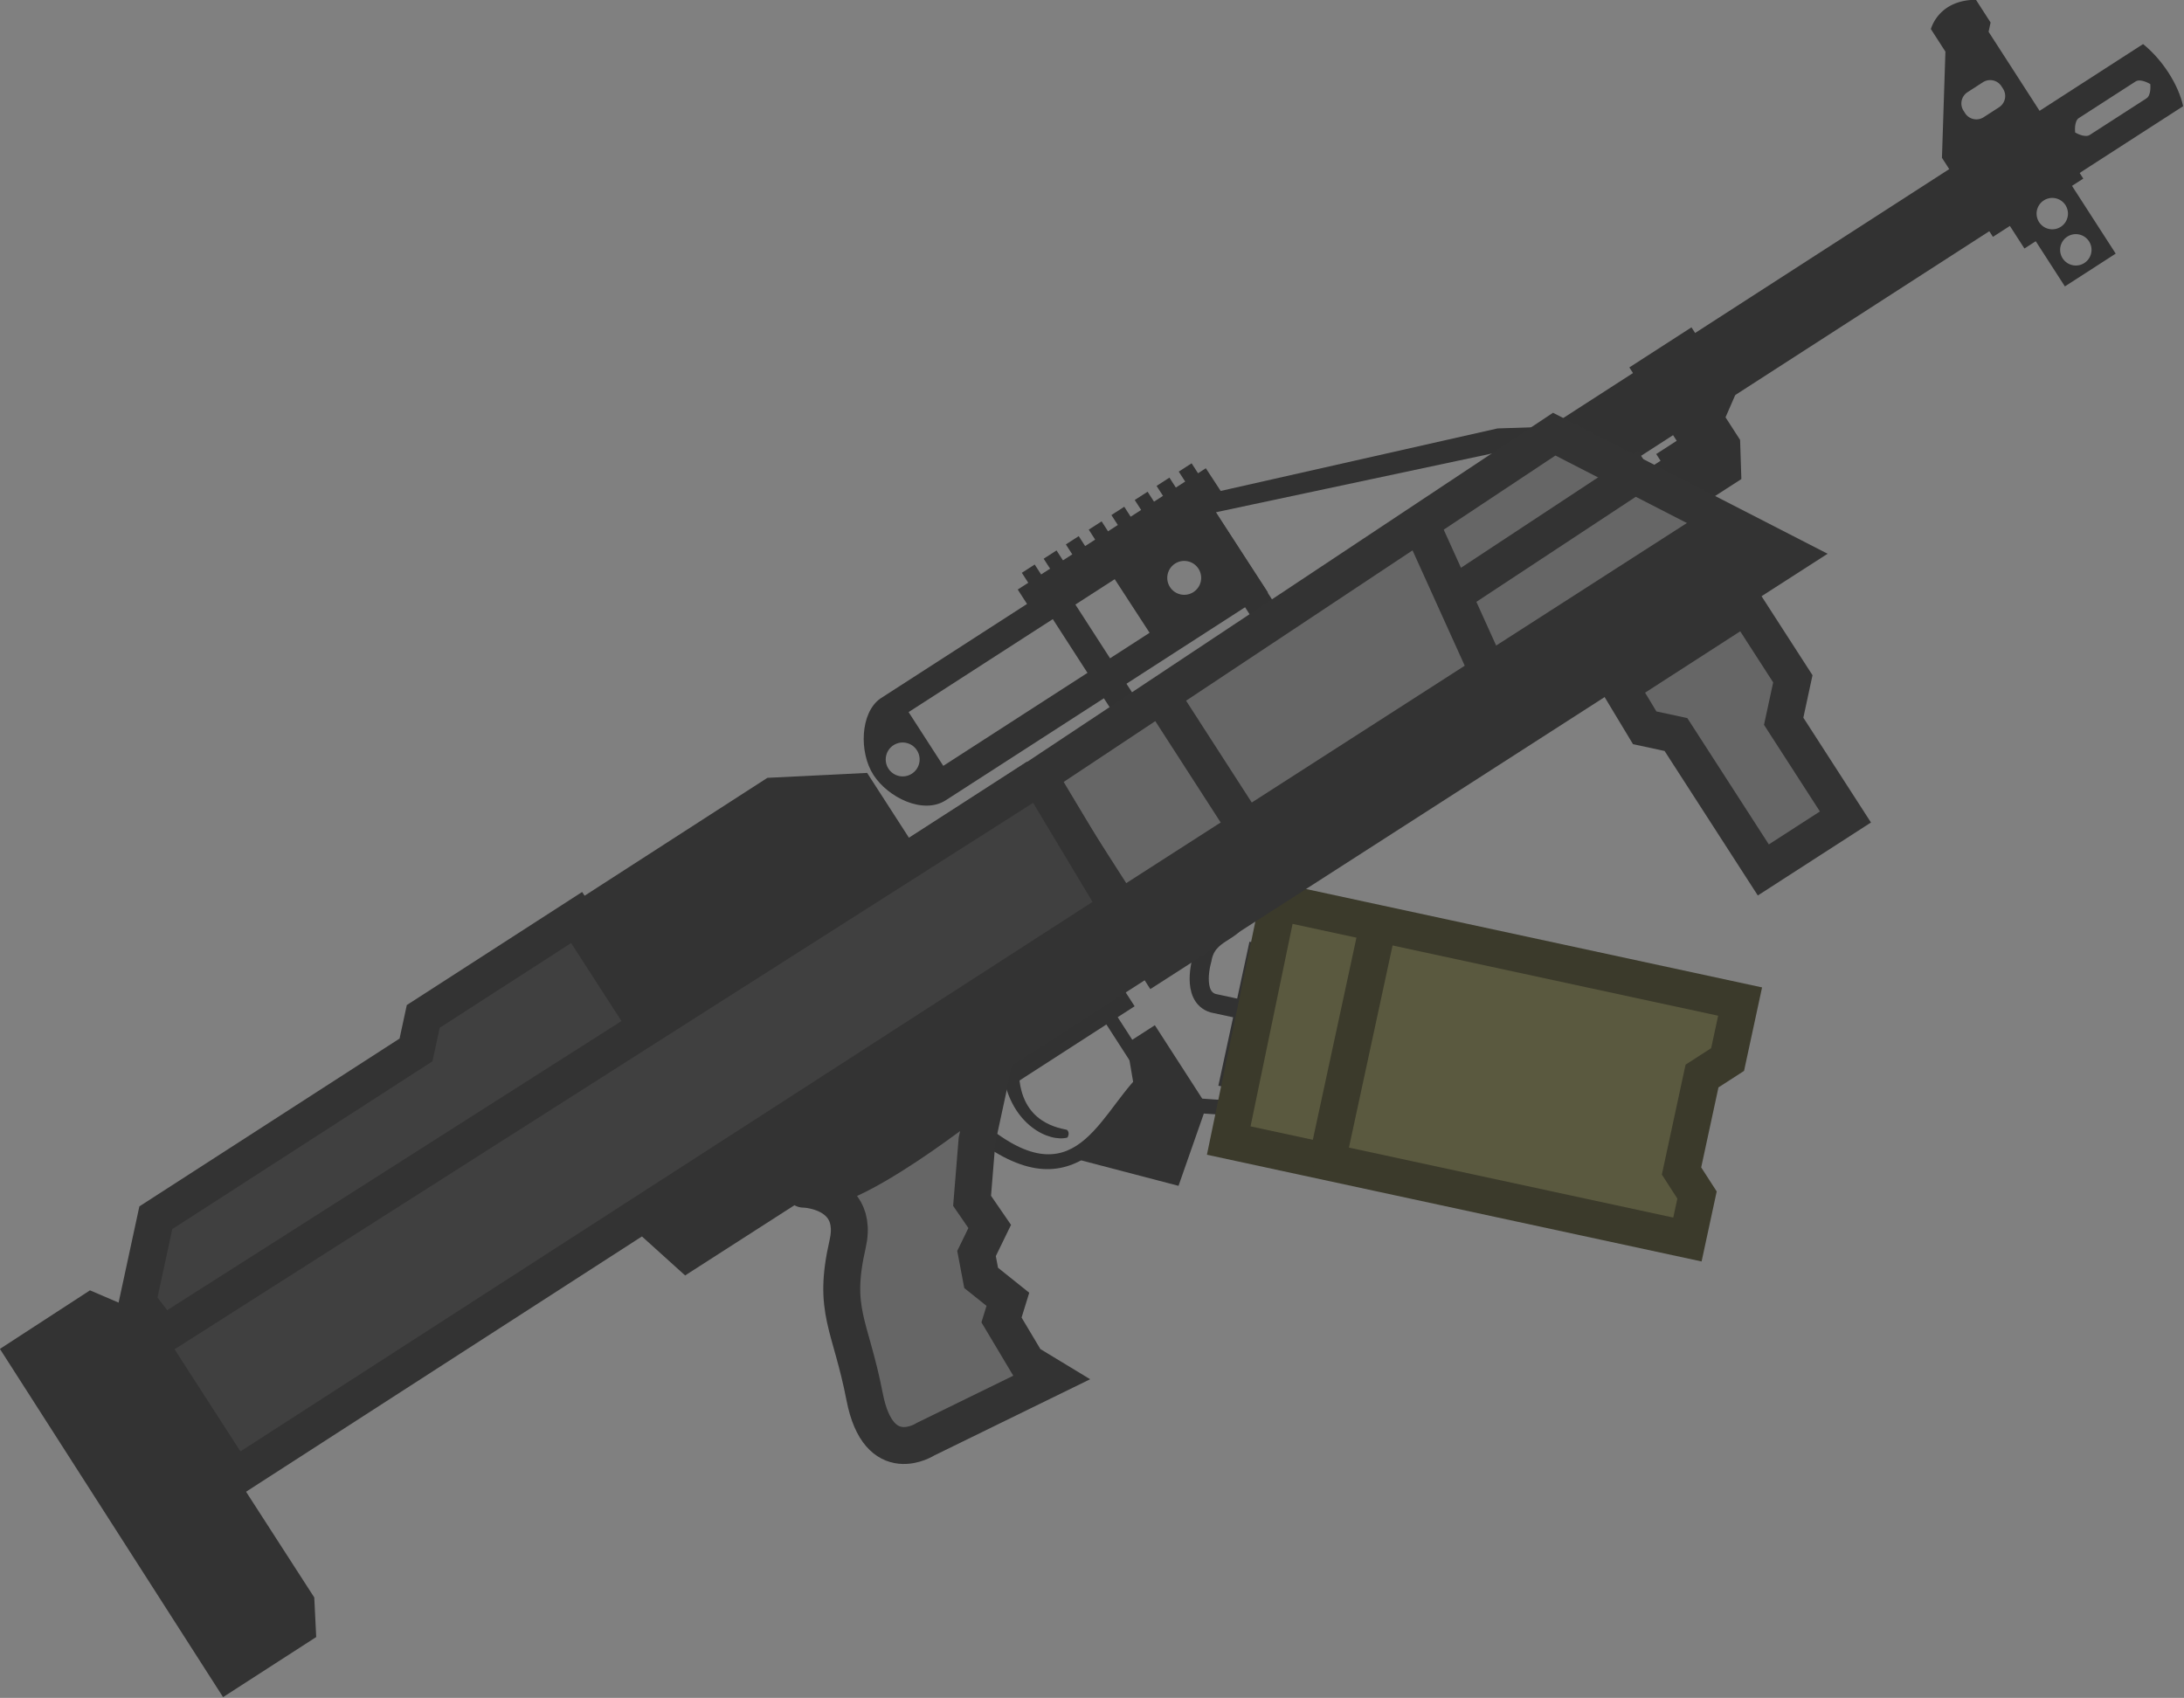 <?xml version="1.0" encoding="UTF-8" standalone="no"?>
<!-- Created with Inkscape (http://www.inkscape.org/) -->

<svg
   width="118.194"
   height="91.9"
   viewBox="0 0 118.194 91.9"
   version="1.1"
   id="SVGRoot"
   sodipodi:docname="pkp.svg"
   xml:space="preserve"
   inkscape:version="1.3 (0e150ed, 2023-07-21)"
   xmlns:inkscape="http://www.inkscape.org/namespaces/inkscape"
   xmlns:sodipodi="http://sodipodi.sourceforge.net/DTD/sodipodi-0.dtd"
   xmlns="http://www.w3.org/2000/svg"
   xmlns:svg="http://www.w3.org/2000/svg"><rect x="0" y="0" width="118.194" height="91.9" fill="#808080" stroke="none"/><sodipodi:namedview
     id="namedview392"
     pagecolor="#505050"
     bordercolor="#ffffff"
     borderopacity="1"
     inkscape:showpageshadow="0"
     inkscape:pageopacity="0"
     inkscape:pagecheckerboard="1"
     inkscape:deskcolor="#505050"
     inkscape:document-units="px"
     showgrid="false"
     inkscape:zoom="1.6328077"
     inkscape:cx="29.090994"
     inkscape:cy="63.081524"
     inkscape:window-width="1312"
     inkscape:window-height="449"
     inkscape:window-x="0"
     inkscape:window-y="391"
     inkscape:window-maximized="0"
     inkscape:current-layer="g612" /><defs
     id="defs387" /><g
     inkscape:label="Layer 1"
     inkscape:groupmode="layer"
     id="layer1"
     transform="translate(-12.038,-20.713)"><g
       id="g612"
       transform="matrix(0.878,0,0,0.878,-2.106,-0.746)"><path
         d="m 45.148,74.75 c 8.786,2.929 14.983,-0.363 20.413,-1.732 3.668,-0.925 9.06,-0.616 11.028,-2.008 v 4.97 c -2.698,1.469 -6.974,0.706 -10.403,1.527 -6.005,1.437 -14.485,5.605 -24.553,0.758 z"
         fill="#ffffff"
         stroke="#323232"
         stroke-width="2"
         stroke-linecap="square"
         id="path553"
         style="display:none" /><g
         stroke="#323232"
         fill="#ffffff"
         id="g557"
         style="display:none"><path
           d="m 72.756,66.034 c 0,0 0.66,1.222 0.714,2.878 l 0.026,0.828 0.214,0.2 0.04,1.243 0.22,0.407 0.204,6.417 -0.2,0.213 0.22,0.408 0.006,0.207 -2.07,0.066 -0.006,-0.207 0.194,-0.42 -0.214,-0.201 -0.205,-6.417 0.194,-0.42 -0.04,-1.242 0.201,-0.214 -0.026,-0.828 c -0.053,-1.656 0.528,-2.918 0.528,-2.918 z m -4.751,0.617 c 0,0 0.745,1.173 0.913,2.822 l 0.084,0.824 0.227,0.185 0.127,1.236 0.248,0.39 0.652,6.388 -0.184,0.227 0.248,0.39 0.02,0.207 -2.06,0.21 -0.02,-0.206 0.163,-0.433 -0.227,-0.185 -0.652,-6.387 0.164,-0.433 -0.127,-1.236 0.185,-0.227 -0.084,-0.824 c -0.168,-1.648 0.324,-2.948 0.324,-2.948 z m -4.473,0.956 c 0,0 0.793,1.14 1.03,2.78 l 0.118,0.82 0.235,0.175 0.178,1.23 0.264,0.38 0.918,6.355 -0.175,0.234 0.264,0.38 0.03,0.206 -2.05,0.296 -0.03,-0.205 0.146,-0.44 -0.235,-0.175 -0.918,-6.354 0.146,-0.44 -0.178,-1.23 0.176,-0.234 -0.119,-0.82 c -0.237,-1.64 0.2,-2.958 0.2,-2.958 z m -4.247,0.755 c 0,0 0.783,1.148 1.005,2.79 l 0.112,0.82 0.233,0.178 0.167,1.231 0.26,0.383 0.863,6.362 -0.177,0.233 0.26,0.382 0.029,0.206 -2.053,0.278 -0.027,-0.205 0.15,-0.439 -0.234,-0.177 -0.863,-6.362 0.15,-0.438 -0.167,-1.231 0.177,-0.234 -0.11,-0.82 c -0.223,-1.642 0.225,-2.957 0.225,-2.957 z m -3.481,1.037 c 0,0 0.695,1.203 0.794,2.857 l 0.05,0.827 0.219,0.194 0.075,1.24 0.231,0.401 0.386,6.409 -0.195,0.22 0.232,0.4 0.013,0.207 -2.068,0.124 -0.012,-0.207 0.182,-0.425 -0.22,-0.195 -0.385,-6.408 0.182,-0.426 -0.075,-1.24 0.194,-0.22 -0.05,-0.827 c -0.099,-1.653 0.447,-2.931 0.447,-2.931 z m -3.26,0.488 c 0,0 0.591,1.257 0.552,2.913 l -0.02,0.828 0.202,0.212 -0.03,1.243 0.197,0.419 -0.155,6.418 -0.212,0.202 0.197,0.42 -0.005,0.206 -2.07,-0.05 0.005,-0.207 0.217,-0.409 -0.202,-0.212 0.154,-6.418 0.217,-0.41 0.03,-1.241 0.212,-0.202 0.02,-0.829 c 0.04,-1.656 0.691,-2.883 0.691,-2.883 z m -1.681,0.185 c 0,0 0.138,1.383 -0.453,2.93 l -0.295,0.775 0.12,0.267 -0.443,1.161 0.046,0.461 -2.289,5.998 -0.267,0.12 0.045,0.46 -0.073,0.194 -1.935,-0.738 0.074,-0.193 0.34,-0.314 -0.119,-0.267 2.289,-5.998 0.34,-0.313 0.444,-1.161 0.267,-0.12 0.295,-0.774 c 0.59,-1.548 1.614,-2.488 1.614,-2.488 z"
           id="path555" /></g><g
         id="g2"
         transform="rotate(12.177,18.672,157.933)"><path
           d="M 68.253,70.7 98.695,40.26 89.368,34.71 74.46,49.619 74.549,53.099 62.6,65.048 Z"
           fill="#ffffff"
           stroke="#323232"
           stroke-width="2.798"
           id="path519" /><path
           d="m 87.406,50.957 -9.319,-5.92 m -10.827,13.209 5.952,5.953"
           fill="none"
           stroke="#323232"
           stroke-width="2.276"
           id="path521" /><path
           d="m 26.99,122.197 -3.515,3.515 c 0,0 -7.921,-9.157 -16.402,-16.402 l 3.515,-3.514 1.464,0.292 14.644,14.645 z"
           fill="#323232"
           id="path523" /><path
           d="m 67.05,97.952 c 0,0 -6.014,4.457 -6.38,4.036 0,0 -4.1,-4.1 -4.028,-9.887 0,0 -0.895,-3.238 -3,-4.171 l 6.023,-6.024 0.42,1.923 0.944,4.5 1.106,1.065 -0.36,1.625 1.258,2.04 1.152,0.728 -0.086,1.28 c 0.365,0.506 2.95,2.885 2.95,2.885 z"
           fill="#ffffff"
           stroke="#323232"
           stroke-width="2.692"
           id="path525" /><path
           d="m 21.424,111.946 43.933,-43.932 -5.565,-5.565 -6.736,6.736 -3.808,-3.807 -4.1,1.757 -16.988,16.987 -0.586,2.929 -12.887,12.887 -0.293,4.979 z"
           fill="#ffffff"
           stroke="#323232"
           stroke-width="2.719"
           id="path527" /><path
           d="M 53.46,70.298 17.204,106.554 15.86,105.21 52.05,69.02 Z M 45.44,94.959 42.17,91.688 66.656,67.2 l 3.272,3.271 -0.959,0.958 0.586,0.586 -0.977,0.978 0.878,0.878 -7.029,7.03 c 0,0 -0.53,0.293 -0.586,2.343 L 60.377,82.951 60.071,80.328 Z M 74.436,84.122 67.7,83.83 l 2.929,-4.686 -1.172,-2.929 1.465,-1.464 3.807,3.807 2.05,-0.292 0.293,0.878 -2.05,0.293 z"
           fill="#323232"
           id="path529" /><path
           d="m 68.579,83.536 c -1.61,1.61 -3.808,2.05 -7.67,0.055 l 0.055,-1.226 c 7.322,4.393 7.615,-1.172 9.665,-4.393 l -3.222,-3.222 0.586,-0.586 2.929,2.929 c 0.293,3.222 -0.586,3.515 -2.343,6.443 z m -6.15,-3.807 c 1.17,2.929 3.663,3.455 4.685,2.929 0,0 0.124,-0.312 -0.125,-0.461 -0.804,0.01 -3.215,0.05 -3.762,-3.427 z M 115.603,11.324 61.752,65.175 58.53,61.954 112.338,8.146 Z M 50.127,58.641 c -1.017,1.115 -0.586,3.515 0.586,4.686 1.171,1.172 3.514,1.758 4.686,0.586 l 16.71,-16.71 -5.288,-5.256 z m 1.886,0.443 10.691,-10.69 2.798,2.777 -10.7,10.701 z m 6.144,-10.999 0.667,-0.667 0.678,0.677 -0.667,0.667 z m 1.151,-1.15 0.667,-0.668 0.676,0.677 -0.667,0.667 z m 1.187,-1.188 0.667,-0.667 0.677,0.677 -0.667,0.667 z m 1.175,-1.174 0.667,-0.667 0.676,0.677 -0.667,0.666 z m -4.646,4.645 0.667,-0.667 0.678,0.677 -0.667,0.667 z m 6.989,-6.988 0.667,-0.667 0.677,0.677 -0.667,0.667 z m 1.15,-1.15 0.667,-0.668 0.677,0.677 -0.667,0.666 z m -2.283,2.283 0.667,-0.667 0.677,0.677 -0.667,0.667 z"
           fill="#323232"
           id="path531" /><path
           d="m 68.092,41.848 -9.764,9.764 -1.333,-1.333 9.755,-9.755 z"
           fill="#323232"
           id="path533" /><path
           d="m 64.777,56.89 -6.45,-6.45 1.172,-1.17 6.444,6.442 z"
           fill="#323232"
           id="path535" /><circle
           cx="-62.014"
           cy="52.272"
           r="1.045"
           transform="rotate(-90)"
           fill="#7e7e7e"
           id="circle537" /><circle
           r="1.045"
           cy="66.874"
           cx="-47.411"
           transform="rotate(-90)"
           fill="#7e7e7e"
           id="circle539" /><path
           d="m 87.323,34.332 -20.209,9.08 0.293,-1.465 16.402,-7.615 4.686,-1.172 z m 10.373,-5.102 -0.295,1.468 1.171,1.172 0.586,2.343 -2.527,2.526 -0.317,-0.318 -1.272,1.272 -3.251,-1.272 2.261,-2.26 -0.35,-0.35 1.063,-1.063 -3.808,-3.807 3.222,-3.222 z m 16.957,-18.087 0.906,0.225 L 120.927,6 c -0.568,-1.248 -1.86,-2.54 -3.222,-3.222 l -5.367,5.368 0.16,0.842 z m 0.144,-3.072 2.944,-2.943 c 0.264,-0.264 0.918,-0.033 0.918,-0.033 0,0 0.221,0.645 -0.042,0.908 l -2.943,2.943 c -0.264,0.265 -0.91,0.043 -0.91,0.043 0,0 -0.23,-0.654 0.034,-0.918 z"
           fill="#323232"
           id="path541" /><path
           d="m 105.378,3.18 a 2.53,2.53 0 0 0 -0.655,1.451 l 1.171,1.172 1.172,6.443 0.878,0.88 4.686,-4.687 -4.393,-4.393 V 3.46 l -1.171,-1.172 c 0,0 -0.988,0.139 -1.688,0.892 z m 2.376,4.779 0.796,-0.797 a 0.827,0.827 0 0 1 1.172,0 l 0.126,0.127 a 0.827,0.827 0 0 1 0,1.171 l -0.796,0.797 a 0.827,0.827 0 0 1 -1.172,0 L 107.754,9.13 a 0.827,0.827 0 0 1 0,-1.171 z m 2.826,7.802 0.586,0.586 0.879,-0.879 1.171,1.172 0.586,-0.586 2.343,2.343 2.636,-2.636 -3.515,-3.515 0.586,-0.585 -0.586,-0.586 -0.878,0.879 -2.343,-2.344 -2.05,2.05 2.343,2.344 z m 3.168,-2.262 a 0.967,0.967 0 1 1 1.348,1.386 0.967,0.967 0 0 1 -1.348,-1.386 z m 1.883,1.883 a 0.967,0.967 0 1 1 1.346,1.387 0.967,0.967 0 0 1 -1.346,-1.387 z"
           fill="#323232"
           id="path543" /><path
           d="m 100.611,42.98 3.177,3.177 0.38,2.642 4.467,4.53 -2.692,2.692 -6.925,-6.85 -1.87,0.15 -1.456,-1.456 z"
           fill="#ffffff"
           stroke="#323232"
           stroke-width="2.25"
           id="path545" /><path
           d="M 75.807,72.666 H 74.15 c -1.432,-0.112 -1.242,-2.485 -1.242,-2.485 -0.085,-1.853 1.713,-1.993 1.656,-3.313 L 74.15,65.211"
           fill="none"
           stroke="#323232"
           stroke-width="1.18"
           id="path549" /><path
           d="m 75.807,63.968 1.323,1.594 -0.595,0.71 -1.323,-1.594 z m -3.708,-14.4 -6.45,-6.45 1.172,-1.171 6.444,6.443 z"
           fill="#323232"
           id="path551" /><path
           d="m 49.105,69.963 c 0,0 -0.25,1.366 -1.246,2.69 l -0.498,0.662 0.041,0.29 -0.746,0.994 -0.084,0.455 -3.858,5.131 -0.29,0.041 -0.084,0.456 -0.124,0.165 -1.656,-1.244 0.125,-0.166 0.414,-0.206 -0.04,-0.29 3.858,-5.132 0.414,-0.206 0.747,-0.993 0.29,-0.041 0.498,-0.662 c 0.996,-1.325 2.24,-1.944 2.24,-1.944 z"
           fill="#ffffff"
           stroke="#323232"
           stroke-width="0.621"
           id="path559" /><path
           d="M 51.614,68.284 39.29,80.608 36.947,78.265 49.248,65.963 Z"
           fill="#ffffff"
           stroke="#323232"
           stroke-width="2.197"
           id="path561" /><path
           d="M 18.027,100.933 31.792,87.168 35.086,81.09"
           fill="none"
           stroke="#323232"
           stroke-width="1.6"
           stroke-linecap="round"
           id="path563" /><path
           d="M 22.889,105.21 42.219,85.88"
           fill="none"
           stroke="#323232"
           stroke-width="1.657"
           stroke-linecap="round"
           id="path565" /><circle
           cx="-57.82"
           cy="95.388"
           r="0.828"
           transform="rotate(-45)"
           fill="#323232"
           id="circle567"
           style="display:inline" /><circle
           r="0.828"
           cy="95.388"
           cx="-52.855"
           transform="rotate(-45)"
           fill="#323232"
           id="circle569" /><path
           d="m 78.082,66.913 h 26.567 v 1.483 l -1.113,1.112 v 7.2 l 1.113,1.112 v 1.328 H 78.082 V 76.135 H 76.97 v -6.213 h 1.112 z"
           fill="#ffffff"
           stroke="#323232"
           stroke-width="2.869"
           id="path571" /><path
           fill="#323232"
           d="m 87.067,75.46 v -4.837 h 3.432 v 4.837 z m 9.933,0 v -4.837 h 3.432 V 75.46 Z M 83.162,79.871 V 66.28 h 2.03 v 13.591 z"
           id="path573" /><path
           fill="#323232"
           d="M 88.096,74.781 V 71.33 h 11.69 v 3.451 z M 92.88,37.688 82.83,47.736 81.546,46.453 91.576,36.423 Z"
           id="path575" /><path
           style="fill:#333333;fill-opacity:1;stroke:#333333;stroke-width:2.277;stroke-dasharray:none"
           d="m 7.149,109.272 3.44,-3.466 1.442,0.282 14.665,14.665 0.383,1.43 -3.559,3.559 z"
           id="path830" /><path
           style="fill:#404040;fill-opacity:1;stroke:#333333;stroke-width:2.277;stroke-dasharray:none"
           d="M 13.232,104.659 V 99.342 L 26.727,85.847 v -2.114 l 7.956,-7.956 6.263,6.263 -24.95,24.95 z"
           id="path832" /><path
           style="fill:#333333;stroke:#333333;stroke-width:2.277"
           d="m 35.525,75.326 9.425,-9.425 5.015,-1.344 3.247,3.247 -12.936,12.936 z"
           id="path373" /><path
           style="fill:#5a593f;fill-opacity:1;stroke:#3b3a2b;stroke-width:2.277;stroke-dasharray:none;stroke-opacity:1"
           d="m 76.755,65.716 h 29.122 v 3.656 l -1.327,1.327 v 5.988 l 1.247,1.247 v 2.806 H 76.873 Z"
           id="path375" /><path
           style="display:inline;fill:#666666;fill-opacity:1;stroke:#333333;stroke-width:2.277;stroke-dasharray:none;stroke-opacity:1"
           d="M 60.585,61.369 87.298,33.94 103.123,38.181 70.182,71.022 Z"
           id="path5459"
           sodipodi:nodetypes="ccccc" /><path
           style="fill:#5a593f;fill-opacity:1;stroke:#3b3a2b;stroke-width:2.277;stroke-dasharray:none;stroke-opacity:1"
           d="M 83.069,65.603 V 81.178"
           id="path1765" /><path
           style="display:inline;fill:#404040;fill-opacity:1;stroke:#333333;stroke-width:2.277;stroke-dasharray:none;stroke-opacity:1"
           d="M 14.992,107.554 21.369,113.932 67.147,68.155 60.727,61.3 14.051,107.421 Z"
           id="path1767"
           sodipodi:nodetypes="cccccc" /><path
           style="display:inline;fill:#333333;fill-opacity:1;stroke:#333333;stroke-width:2.302;stroke-dasharray:none;stroke-opacity:1"
           d="M 100.854,39.534 45.685,94.5 42.676,92.769 97.517,38.13 Z"
           id="path5091" /><path
           style="display:inline;fill:#404040;fill-opacity:1;stroke:#333333;stroke-width:2.277;stroke-dasharray:none;stroke-opacity:1"
           d="m 67.241,55.057 7.502,7.502"
           id="path5462" /><path
           style="fill:#404040;fill-opacity:1;stroke:#333333;stroke-width:2.277;stroke-dasharray:none;stroke-opacity:1"
           d="m 80.379,41.015 5.951,8.037"
           id="path5464"
           sodipodi:nodetypes="cc" /><path
           style="fill:#404040;fill-opacity:1;stroke:#333333;stroke-width:2.277;stroke-dasharray:none;stroke-opacity:1"
           d="M 93.378,34.669 82.652,45.611"
           id="path5466"
           sodipodi:nodetypes="cc" /><path
           style="fill:#666666;fill-opacity:1;stroke:#333333;stroke-width:2.277;stroke-dasharray:none;stroke-opacity:1"
           d="m 94.549,48.313 6.52,-6.52 3.788,3.788 v 2.677 l 4.966,4.966 -4.259,4.259 -7.024,-7.024 h -1.972 z"
           id="path5513" /><path
           style="fill:#666666;fill-opacity:1;stroke:#333333;stroke-width:2.277;stroke-dasharray:none;stroke-opacity:1"
           d="m 69.286,97.321 -6.794,5.354 c 0,0 -2.424,2.452 -4.223,-1.756 -1.799,-4.208 -3.065,-4.731 -3.012,-8.98 0.053,-4.249 -5.391,-2.17 -2.555,-2.927 2.837,-0.758 9.001,-8.458 9.001,-8.458 v 3.444 l 0.49,3.711 1.395,1.316 -0.442,1.801 0.595,1.41 1.89,0.942 -0.116,1.328 2.081,2.232 z"
           id="path5614"
           sodipodi:nodetypes="ccssscccccccccc" /></g></g></g></svg>
